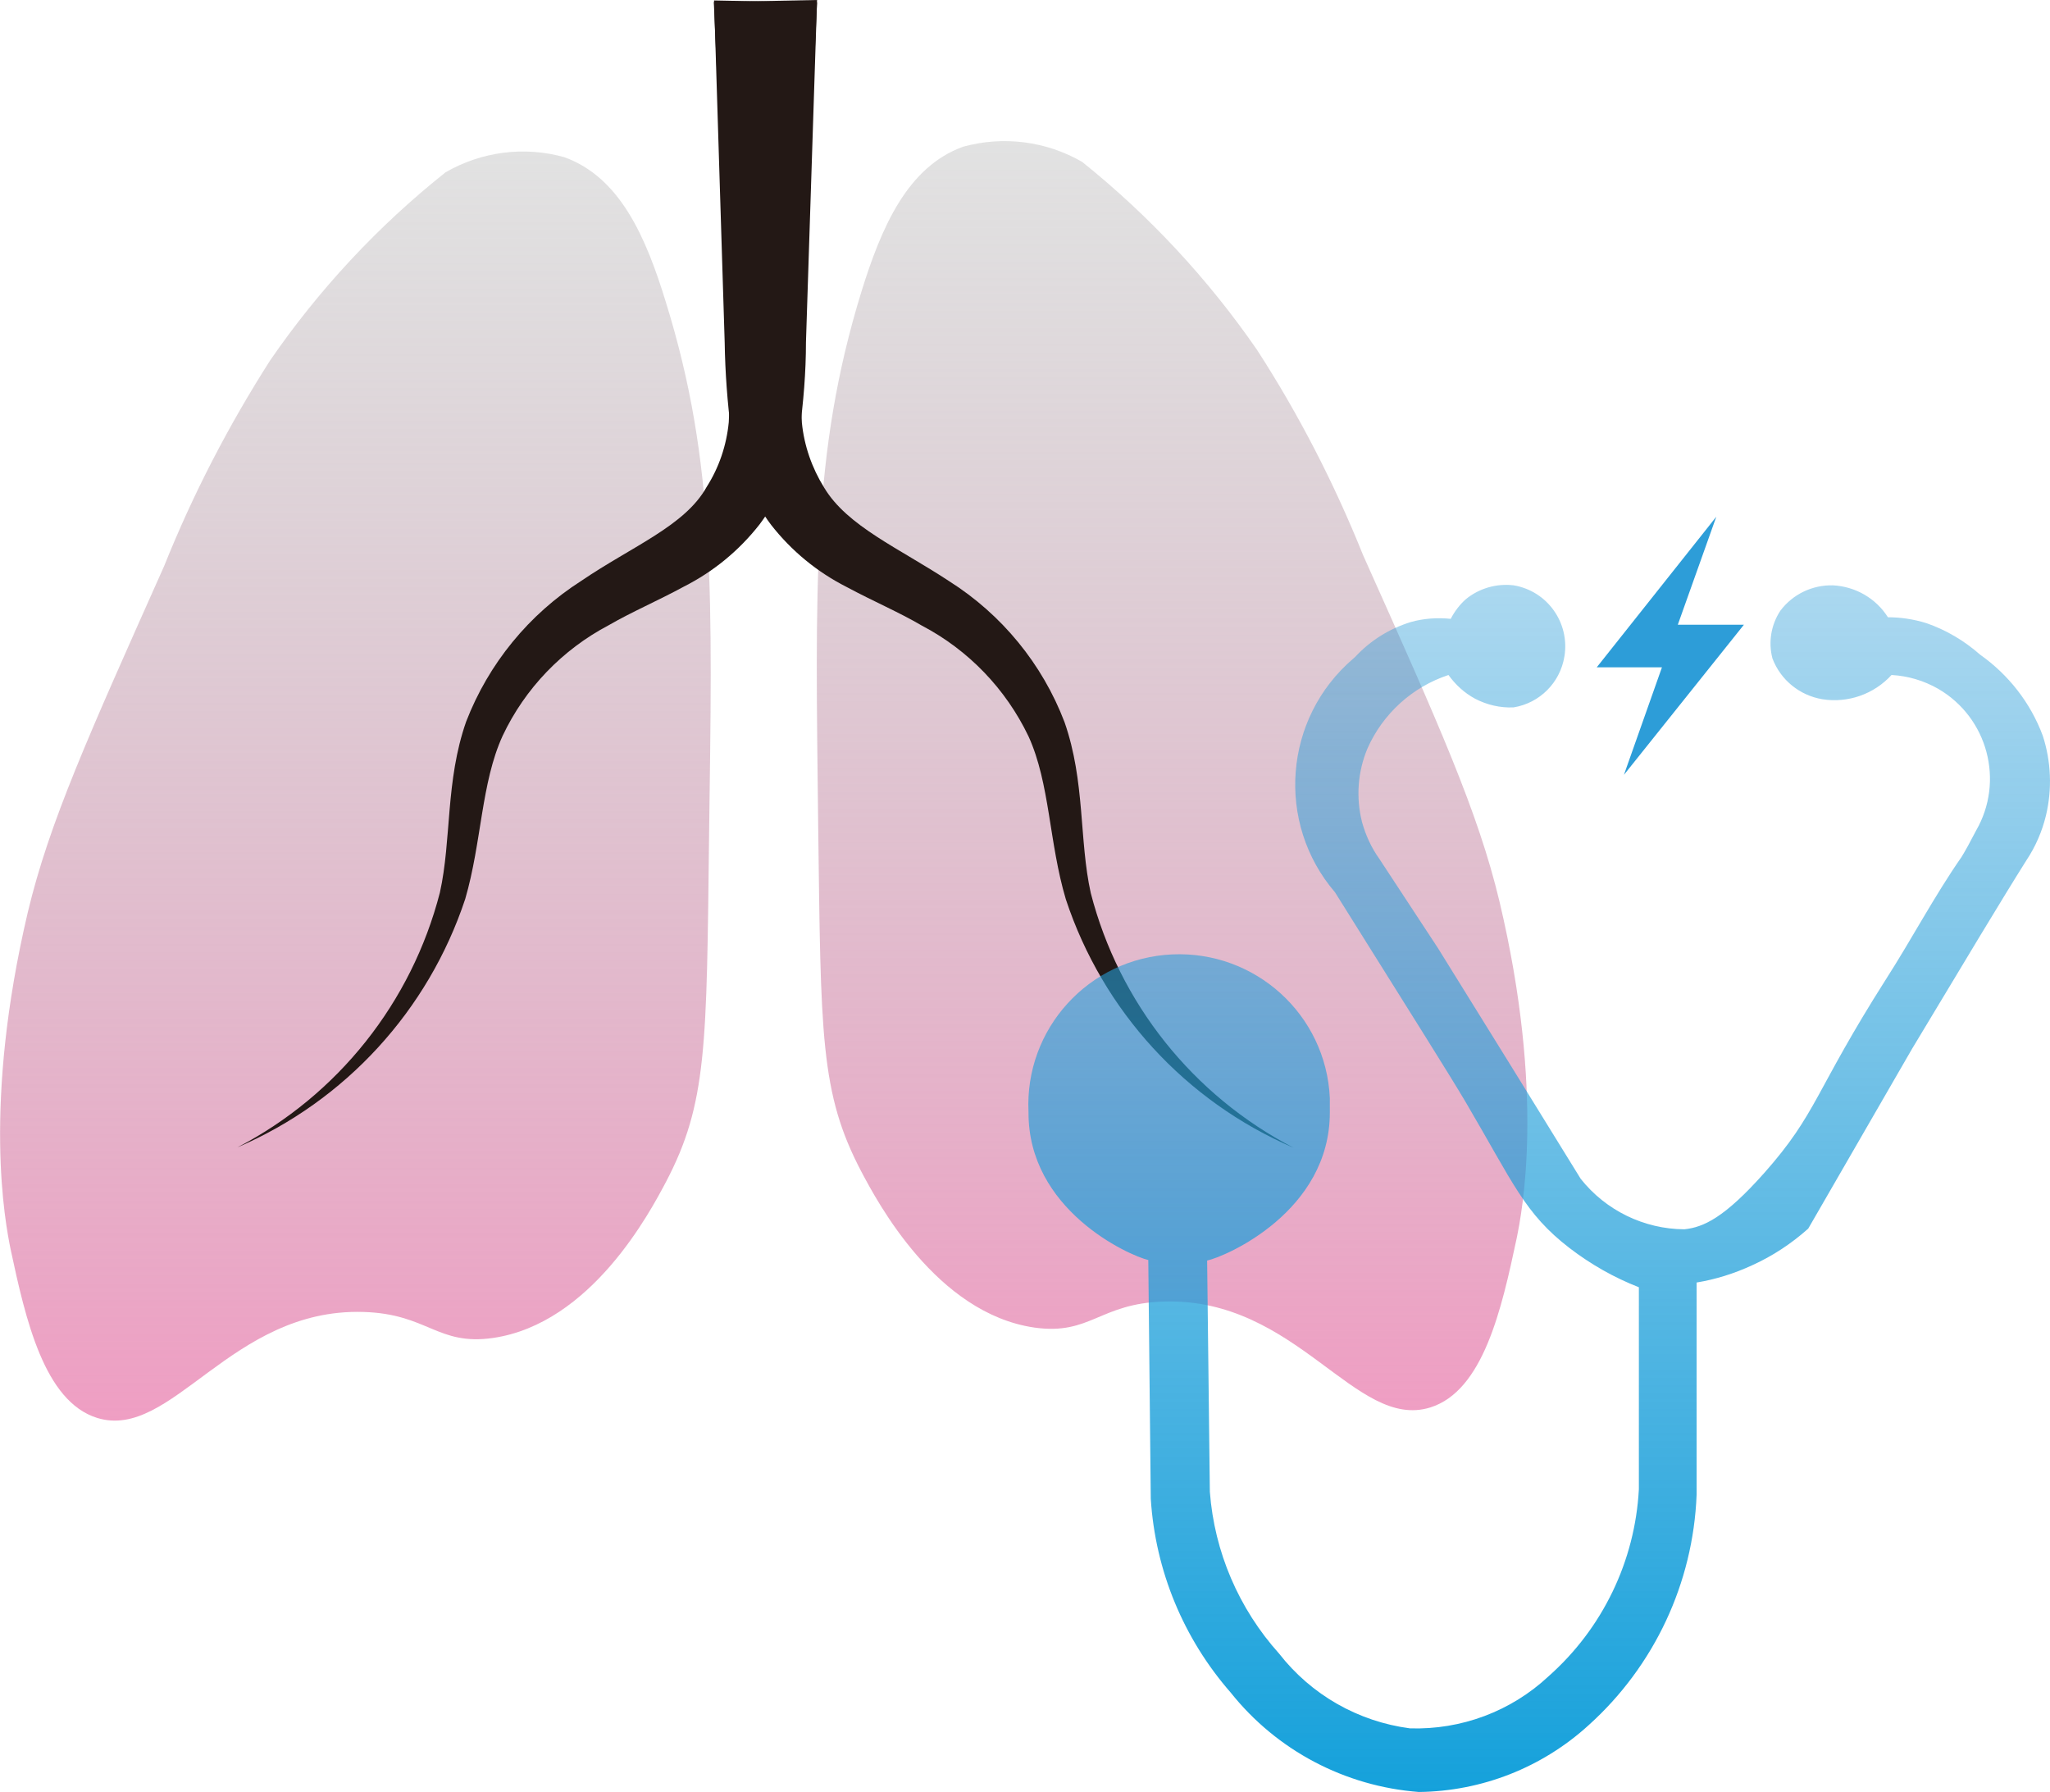 <?xml version="1.0" encoding="UTF-8"?>
<svg id="Layer_2" data-name="Layer 2" xmlns="http://www.w3.org/2000/svg" xmlns:xlink="http://www.w3.org/1999/xlink" viewBox="0 0 90.55 79.14">
  <defs>
    <style>
      .cls-1 {
        fill: #231815;
      }

      .cls-2 {
        fill: url(#linear-gradient-2);
      }

      .cls-3 {
        fill: #2d9dd8;
      }

      .cls-4 {
        fill: url(#linear-gradient-3);
      }

      .cls-5 {
        fill: url(#linear-gradient);
      }
    </style>
    <linearGradient id="linear-gradient" x1="99.07" y1="748" x2="99.07" y2="691.95" gradientTransform="translate(-83.38 -685.26)" gradientUnits="userSpaceOnUse">
      <stop offset="0" stop-color="#ef9ec3"/>
      <stop offset="1" stop-color="#b5b6b6" stop-opacity=".4"/>
    </linearGradient>
    <linearGradient id="linear-gradient-2" x1="135.15" y1="747.54" x2="135.15" y2="691.49" xlink:href="#linear-gradient"/>
    <linearGradient id="linear-gradient-3" x1="151.36" y1="764.4" x2="151.36" y2="711.09" gradientTransform="translate(-83.38 -685.26)" gradientUnits="userSpaceOnUse">
      <stop offset="0" stop-color="#15a1db"/>
      <stop offset="1" stop-color="#2d9dd8" stop-opacity=".4"/>
    </linearGradient>
  </defs>
  <g id="Layer_1-2" data-name="Layer 1">
    <path class="cls-5" d="M29.41,52.21c-.69,1.3-3.29,6.25-7.64,6.88-2.46.35-2.87-1.07-5.73-1.15-5.85-.17-8.45,5.7-11.75,4.68-2.34-.73-3.16-4.36-3.82-7.44-.24-1.19-1.25-6.37.76-14.9.95-3.97,2.66-7.75,6.02-15.28,1.27-3.17,2.84-6.2,4.68-9.08,2.16-3.14,4.77-5.94,7.75-8.31,1.59-.92,3.48-1.16,5.24-.67,2.48.89,3.62,3.56,4.49,6.4,2.22,7.14,2.05,12.99,1.91,23.59-.11,9.26-.08,11.8-1.91,15.28Z"/>
    <path class="cls-2" d="M38.05,51.75c.69,1.3,3.3,6.25,7.64,6.88,2.48.35,2.87-1.07,5.73-1.15,5.87-.17,8.45,5.7,11.75,4.68,2.35-.73,3.16-4.36,3.82-7.46.24-1.18,1.27-6.36-.76-14.9-.95-3.96-2.64-7.73-6.02-15.28-1.27-3.16-2.83-6.2-4.68-9.06-2.16-3.13-4.76-5.93-7.73-8.31-1.59-.92-3.49-1.16-5.26-.67-2.46.89-3.61,3.56-4.49,6.4-2.2,7.14-2.03,12.99-1.91,23.59.12,9.26.08,11.8,1.91,15.28Z"/>
    <path class="cls-1" d="M36.09,0l-.49,15.11c0,1.33-.11,2.66-.29,3.97-.25,1.48-.86,2.88-1.76,4.08-.9,1.15-2.03,2.08-3.33,2.74-1.18.64-2.31,1.12-3.33,1.71-2.05,1.08-3.7,2.79-4.69,4.89-.95,2.08-.92,4.69-1.65,7.2-1.63,4.92-5.29,8.92-10.06,10.97,4.44-2.31,7.69-6.4,8.94-11.25.52-2.34.24-4.92,1.16-7.55.99-2.56,2.77-4.74,5.09-6.22,2.25-1.53,4.58-2.43,5.53-4.14.55-.86.88-1.84.98-2.86.06-1.19.06-2.37,0-3.56L31.53.09l4.55-.09h.01Z"/>
    <path class="cls-1" d="M36.09.1l-.67,15.01c-.06,1.19-.06,2.37,0,3.56.1,1.01.44,1.99.98,2.86,1.02,1.71,3.3,2.67,5.53,4.14,2.32,1.47,4.11,3.65,5.09,6.22.92,2.63.64,5.21,1.16,7.55,1.25,4.85,4.51,8.94,8.96,11.25-4.77-2.05-8.43-6.04-10.06-10.97-.75-2.51-.7-5.12-1.65-7.2-1-2.09-2.65-3.81-4.71-4.89-1.02-.6-2.14-1.07-3.33-1.71-1.3-.66-2.43-1.59-3.33-2.74-.9-1.2-1.5-2.6-1.76-4.08-.17-1.32-.27-2.64-.29-3.97L31.54.02l4.55.09h0Z"/>
    <path class="cls-4" d="M50.73,55.65c-.89-.21-5.32-2.22-5.3-6.53-.18-3.68,2.66-6.8,6.34-6.97s6.8,2.66,6.97,6.34c0,.21,0,.43,0,.64,0,4.37-4.58,6.36-5.42,6.54l.12,10.21c.2,2.66,1.28,5.17,3.06,7.15,1.42,1.82,3.49,3,5.78,3.3,2.26.07,4.46-.75,6.11-2.29,2.39-2.11,3.83-5.09,4-8.27v-8.92c-1.1-.43-2.12-1.01-3.06-1.73-1.99-1.53-2.48-2.86-4.58-6.43-.7-1.19-2.4-3.88-5.78-9.28-2.63-3.07-2.27-7.69.8-10.32.03-.03.07-.06.1-.09.67-.72,1.51-1.24,2.45-1.53.57-.16,1.17-.2,1.76-.14.17-.33.4-.63.67-.87.59-.48,1.35-.7,2.11-.61,1.49.25,2.49,1.66,2.24,3.15-.19,1.15-1.09,2.05-2.24,2.24-.59.03-1.18-.11-1.7-.38-.47-.25-.87-.62-1.18-1.05-1.6.53-2.9,1.71-3.58,3.25-.43,1.03-.51,2.16-.24,3.24.16.58.41,1.13.76,1.62l2.6,3.96c2.11,3.39,4.21,6.79,6.3,10.18,1.11,1.4,2.8,2.22,4.58,2.23.84-.09,1.76-.5,3.53-2.49,2.34-2.64,2.22-3.59,5.36-8.53,1.15-1.79,2.14-3.68,3.35-5.42.18-.29.38-.66.64-1.16,1.27-2.19.52-5-1.67-6.27-.63-.36-1.33-.57-2.06-.61-.78.85-1.92,1.25-3.06,1.07-1-.17-1.84-.85-2.2-1.8-.19-.72-.06-1.49.35-2.11.55-.73,1.41-1.14,2.32-1.12.99.05,1.9.57,2.43,1.41.58,0,1.15.09,1.7.26.87.3,1.68.78,2.37,1.39,1.26.89,2.23,2.13,2.77,3.58.37,1.14.42,2.36.14,3.53-.17.7-.46,1.37-.86,1.97-1.09,1.73-2.8,4.58-5.06,8.34l-4.58,7.93c-.74.66-1.57,1.21-2.48,1.62-.78.36-1.6.62-2.45.76v9.37c-.15,3.9-1.87,7.57-4.77,10.18-2.05,1.87-4.72,2.92-7.5,2.95-3.26-.25-6.27-1.83-8.31-4.39-2.09-2.39-3.33-5.39-3.53-8.56l-.11-10.54h0Z"/>
    <polygon class="cls-3" points="75.81 22.82 70.53 29.47 73.41 29.47 71.73 34.22 77.03 27.59 74.11 27.59 75.81 22.82"/>
  </g>
</svg>